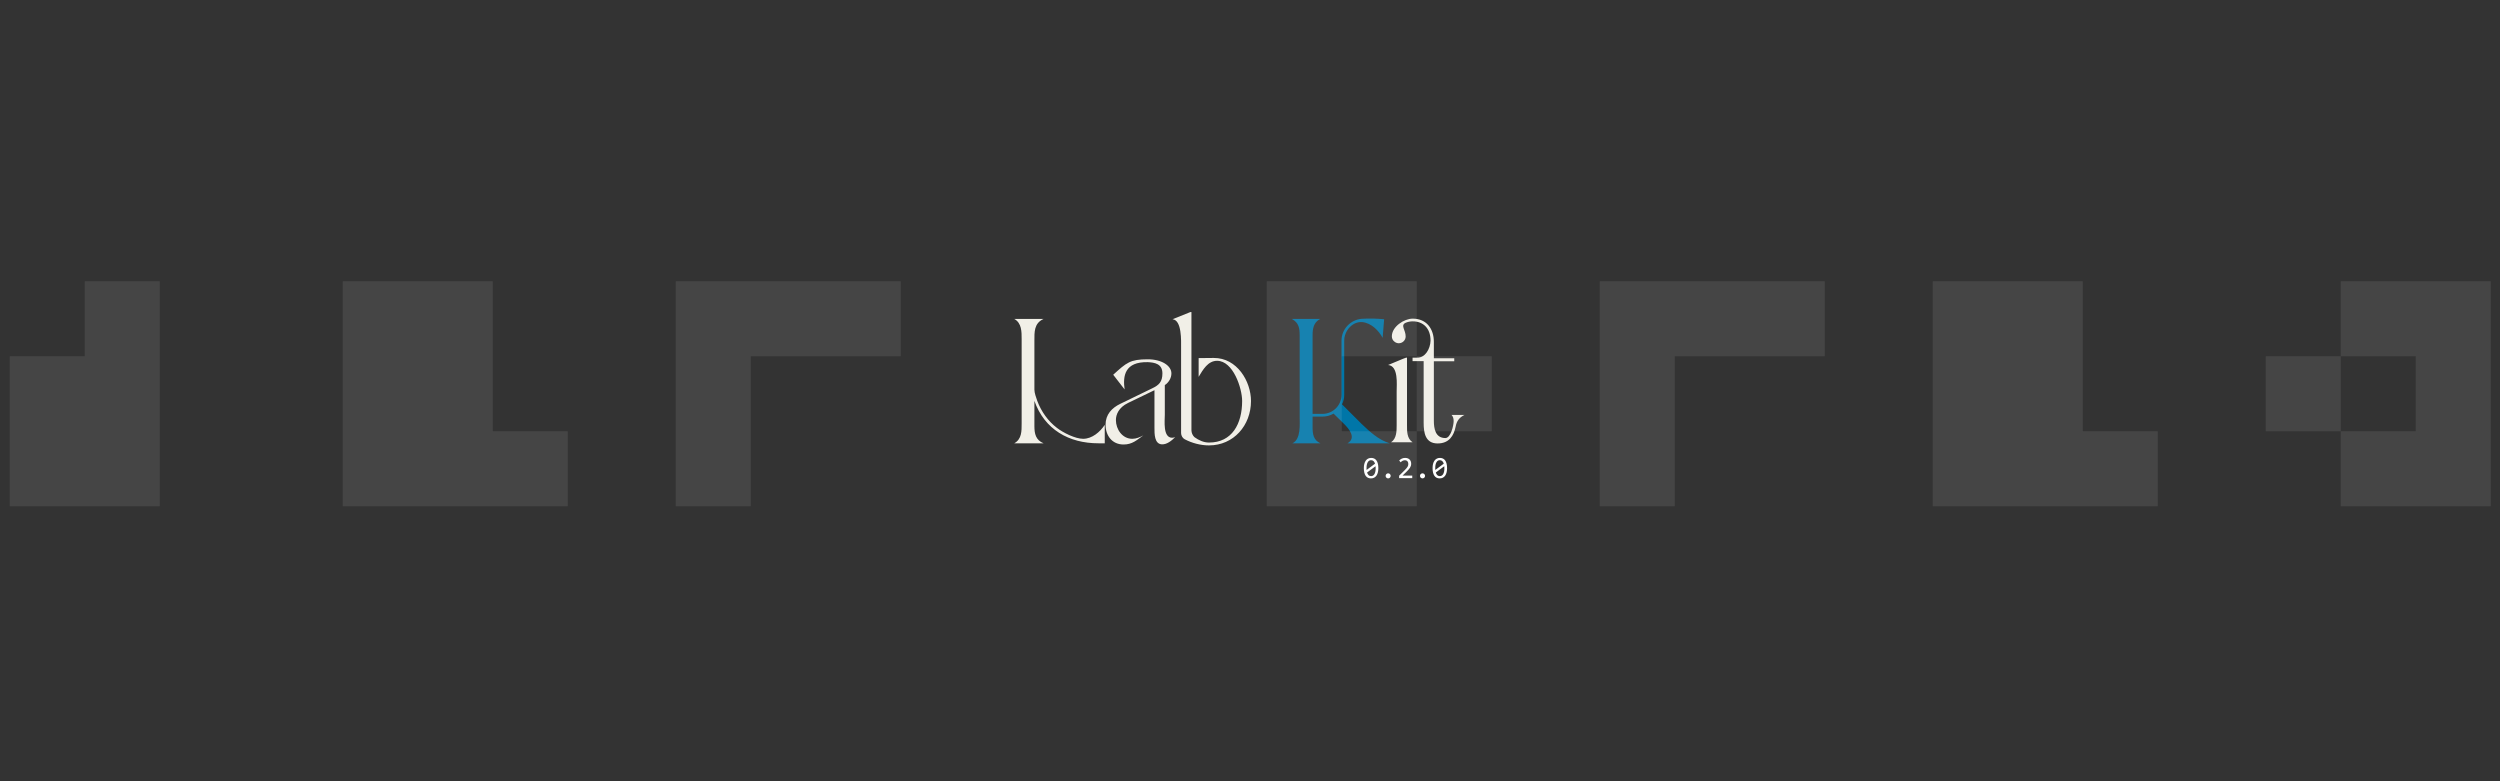 <svg width="800" height="250" viewBox="0 0 800 250" fill="none" xmlns="http://www.w3.org/2000/svg">
<rect x="0" y="0" width="800" height="250" fill="#333333" stroke="none"/>
<g clip-path="url(#clip0_684_145)">
<path d="M326.928 108.544C326.928 106.192 326.976 103.408 324.576 102.064H333.936C330.864 103.456 331.008 106.24 331.008 109.168V124.672C331.008 125.776 331.584 127.264 331.92 128.272C333.216 131.728 335.376 134.752 338.208 136.912C340.176 138.448 344.064 140.416 346.608 140.416C349.488 140.416 352.032 138.208 353.52 135.952V141.856H351.504C342.048 141.856 334.224 137.44 331.008 128.272V136.336C331.008 138.832 331.44 140.8 333.936 141.856H324.576C326.976 140.464 326.928 138.016 326.928 135.424V108.544ZM359.539 142.24C355.843 142.24 353.779 139.36 353.779 135.904C353.779 132.64 355.795 130.528 358.483 129.232L368.755 124.24C370.867 123.232 371.971 122.176 371.971 119.488C371.971 116.416 369.475 115.984 367.267 115.888C359.971 115.744 359.251 120.208 359.875 124.624L356.227 119.92C360.499 116.032 361.651 114.976 367.267 114.976C371.779 114.976 374.851 117.04 374.851 119.488C374.851 120.976 373.987 122.416 372.739 123.232V132.736C372.739 134.56 372.067 140.08 375.091 140.08C375.427 140.08 375.715 139.984 376.051 139.888C374.947 140.992 373.459 142.24 371.827 142.192C369.379 142.096 369.427 138.784 369.427 136.912V124.864L360.979 128.944C357.907 130.432 357.091 132.736 357.091 134.416C357.091 137.392 359.155 140.416 362.323 140.416C363.619 140.416 364.819 139.888 365.875 139.312C363.763 140.848 362.323 142.24 359.539 142.24ZM375.213 102.16L380.925 99.856H381.261V137.68C381.261 138.496 381.645 139.36 382.221 139.888C383.613 140.896 385.197 141.616 386.877 141.616C394.269 141.616 397.485 135.616 397.485 128.32C397.485 124.24 394.605 115.456 389.469 115.456C386.541 115.456 384.957 118.288 383.565 120.592V114.592C385.821 114.544 386.157 114.544 388.365 114.544C395.901 114.496 400.317 122.08 400.317 128.32C400.317 136.144 394.749 142.528 386.877 142.528C384.237 142.528 381.453 141.808 379.101 140.56C378.429 140.224 377.949 139.36 377.949 138.592V111.376C377.949 109.12 378.237 102.448 375.213 102.16ZM446.209 109.312C445.681 108.928 445.393 108.304 445.393 107.632C445.393 104.512 449.329 101.968 452.065 101.968C456.577 101.968 458.833 105.328 458.833 109.36V114.64H465.361V115.6H458.833V134.656C458.833 137.152 459.313 140.176 462.529 140.176C464.257 140.176 465.169 136.096 465.169 134.752C465.169 134.032 465.025 133.312 464.497 132.784H468.625C466.945 133.6 466.129 134.752 465.793 136.576C465.217 139.408 463.729 141.904 460.033 141.904C456.049 141.904 455.569 138.4 455.569 135.28V115.552H452.017V114.448H453.553C456.049 114.496 457.681 111.664 457.777 109.024C457.777 104.944 455.329 102.832 452.065 102.832C451.345 102.832 450.529 102.976 449.857 103.264C447.985 104.08 449.857 105.616 449.809 107.68C449.809 108.88 448.801 109.84 447.601 109.84C447.121 109.84 446.593 109.648 446.209 109.312ZM444.193 116.8L449.041 114.784L449.953 114.448H450.241V136.048C450.241 137.968 450.193 140.32 452.017 141.52H445.153C446.929 140.32 446.929 137.92 446.929 136.048V125.248C446.929 122.992 447.553 117.088 444.193 116.8Z" fill="#F1EFE7"/>
<path d="M413.4 102.064H422.472C420.312 103.168 420.024 105.184 420.024 107.392V132.448H423.144C426.6 132.448 429.288 129.664 429.288 126.352V108.976C429.288 105.328 432.168 102.304 435.768 102.016C438.456 101.872 440.28 101.92 442.92 102.16L442.44 108.112C441.192 105.76 438.792 103.36 435.96 103.072C432.888 102.784 430.152 105.76 430.152 108.976V126.352C430.152 127.456 429.912 128.464 429.432 129.376L435.672 135.616C438.36 138.16 441.096 140.752 444.696 141.856H431.208C434.136 140.128 431.688 137.2 430.056 135.616L426.744 132.352C425.688 132.976 424.488 133.312 423.144 133.312H420.024V136.576C420.024 138.928 420.264 140.8 422.52 141.856H413.592C416.328 140.512 415.896 135.952 415.896 133.072V107.296C415.896 104.992 415.608 103.264 413.4 102.064Z" fill="#0076A8"/>
<path d="M441.068 149.812C441.068 150.3 441.02 150.746 440.922 151.149C440.824 151.55 440.676 151.895 440.478 152.185C440.279 152.471 440.032 152.694 439.735 152.854C439.442 153.01 439.097 153.088 438.7 153.088C438.358 153.088 438.048 153.024 437.768 152.897C437.488 152.767 437.248 152.569 437.05 152.302C436.851 152.035 436.698 151.695 436.591 151.281C436.483 150.868 436.43 150.378 436.43 149.812C436.43 149.323 436.479 148.877 436.576 148.474C436.677 148.07 436.825 147.725 437.021 147.438C437.219 147.149 437.466 146.926 437.763 146.77C438.059 146.61 438.404 146.53 438.798 146.53C439.14 146.53 439.451 146.595 439.73 146.726C440.01 146.853 440.25 147.051 440.448 147.321C440.647 147.588 440.8 147.928 440.907 148.342C441.015 148.755 441.068 149.245 441.068 149.812ZM440.209 149.841C440.209 149.73 440.204 149.621 440.194 149.514C440.188 149.403 440.18 149.296 440.17 149.191L437.47 151.198C437.519 151.368 437.58 151.524 437.655 151.667C437.73 151.81 437.82 151.934 437.924 152.038C438.031 152.139 438.152 152.219 438.285 152.277C438.422 152.333 438.576 152.36 438.749 152.36C438.97 152.36 439.171 152.307 439.35 152.199C439.532 152.092 439.687 151.932 439.813 151.721C439.94 151.509 440.038 151.247 440.106 150.935C440.175 150.619 440.209 150.254 440.209 149.841ZM437.289 149.782C437.289 149.883 437.289 149.984 437.289 150.085C437.292 150.186 437.299 150.284 437.309 150.378L440.009 148.381C439.96 148.215 439.898 148.063 439.823 147.927C439.748 147.79 439.659 147.673 439.555 147.575C439.451 147.474 439.332 147.396 439.198 147.341C439.065 147.285 438.915 147.258 438.749 147.258C438.528 147.258 438.326 147.312 438.144 147.419C437.965 147.526 437.812 147.688 437.685 147.902C437.558 148.114 437.46 148.378 437.392 148.693C437.323 149.006 437.289 149.369 437.289 149.782ZM444.208 151.462C444.319 151.462 444.423 151.483 444.521 151.525C444.621 151.568 444.708 151.626 444.779 151.701C444.854 151.776 444.913 151.864 444.955 151.965C444.997 152.062 445.019 152.168 445.019 152.282C445.019 152.393 444.997 152.497 444.955 152.595C444.913 152.692 444.854 152.779 444.779 152.854C444.708 152.925 444.621 152.982 444.521 153.024C444.423 153.067 444.319 153.088 444.208 153.088C444.094 153.088 443.988 153.067 443.891 153.024C443.793 152.982 443.707 152.925 443.632 152.854C443.56 152.779 443.503 152.692 443.461 152.595C443.419 152.497 443.397 152.393 443.397 152.282C443.397 152.168 443.419 152.062 443.461 151.965C443.503 151.864 443.56 151.776 443.632 151.701C443.707 151.626 443.793 151.568 443.891 151.525C443.988 151.483 444.094 151.462 444.208 151.462ZM451.918 153H447.714V152.238L449.364 150.598C449.634 150.331 449.854 150.1 450.023 149.904C450.193 149.709 450.325 149.532 450.419 149.372C450.513 149.209 450.577 149.056 450.609 148.913C450.642 148.77 450.658 148.615 450.658 148.449C450.658 148.293 450.637 148.145 450.595 148.005C450.552 147.862 450.487 147.736 450.399 147.629C450.312 147.521 450.198 147.437 450.058 147.375C449.918 147.313 449.75 147.282 449.555 147.282C449.285 147.282 449.039 147.342 448.817 147.463C448.596 147.583 448.393 147.74 448.207 147.932L447.738 147.37C447.979 147.116 448.256 146.913 448.568 146.76C448.884 146.607 449.25 146.53 449.667 146.53C449.95 146.53 450.207 146.573 450.438 146.657C450.673 146.742 450.875 146.864 451.044 147.023C451.213 147.183 451.343 147.378 451.435 147.609C451.529 147.84 451.576 148.101 451.576 148.391C451.576 148.635 451.544 148.861 451.479 149.069C451.413 149.278 451.314 149.486 451.181 149.694C451.05 149.899 450.884 150.113 450.683 150.334C450.484 150.555 450.248 150.798 449.975 151.062L448.817 152.189H451.918V153ZM455.204 151.462C455.315 151.462 455.419 151.483 455.517 151.525C455.618 151.568 455.704 151.626 455.775 151.701C455.85 151.776 455.909 151.864 455.951 151.965C455.993 152.062 456.015 152.168 456.015 152.282C456.015 152.393 455.993 152.497 455.951 152.595C455.909 152.692 455.85 152.779 455.775 152.854C455.704 152.925 455.618 152.982 455.517 153.024C455.419 153.067 455.315 153.088 455.204 153.088C455.09 153.088 454.984 153.067 454.887 153.024C454.789 152.982 454.703 152.925 454.628 152.854C454.556 152.779 454.499 152.692 454.457 152.595C454.415 152.497 454.394 152.393 454.394 152.282C454.394 152.168 454.415 152.062 454.457 151.965C454.499 151.864 454.556 151.776 454.628 151.701C454.703 151.626 454.789 151.568 454.887 151.525C454.984 151.483 455.09 151.462 455.204 151.462ZM463.061 149.812C463.061 150.3 463.012 150.746 462.914 151.149C462.816 151.55 462.668 151.895 462.47 152.185C462.271 152.471 462.024 152.694 461.728 152.854C461.435 153.01 461.09 153.088 460.692 153.088C460.351 153.088 460.04 153.024 459.76 152.897C459.48 152.767 459.241 152.569 459.042 152.302C458.843 152.035 458.69 151.695 458.583 151.281C458.476 150.868 458.422 150.378 458.422 149.812C458.422 149.323 458.471 148.877 458.568 148.474C458.669 148.07 458.817 147.725 459.013 147.438C459.211 147.149 459.459 146.926 459.755 146.77C460.051 146.61 460.396 146.53 460.79 146.53C461.132 146.53 461.443 146.595 461.723 146.726C462.003 146.853 462.242 147.051 462.44 147.321C462.639 147.588 462.792 147.928 462.899 148.342C463.007 148.755 463.061 149.245 463.061 149.812ZM462.201 149.841C462.201 149.73 462.196 149.621 462.187 149.514C462.18 149.403 462.172 149.296 462.162 149.191L459.462 151.198C459.511 151.368 459.573 151.524 459.647 151.667C459.722 151.81 459.812 151.934 459.916 152.038C460.023 152.139 460.144 152.219 460.277 152.277C460.414 152.333 460.569 152.36 460.741 152.36C460.963 152.36 461.163 152.307 461.342 152.199C461.524 152.092 461.679 151.932 461.806 151.721C461.933 151.509 462.03 151.247 462.099 150.935C462.167 150.619 462.201 150.254 462.201 149.841ZM459.281 149.782C459.281 149.883 459.281 149.984 459.281 150.085C459.285 150.186 459.291 150.284 459.301 150.378L462.001 148.381C461.952 148.215 461.89 148.063 461.815 147.927C461.741 147.79 461.651 147.673 461.547 147.575C461.443 147.474 461.324 147.396 461.19 147.341C461.057 147.285 460.907 147.258 460.741 147.258C460.52 147.258 460.318 147.312 460.136 147.419C459.957 147.526 459.804 147.688 459.677 147.902C459.55 148.114 459.452 148.378 459.384 148.693C459.315 149.006 459.281 149.369 459.281 149.782Z" fill="white"/>
<path d="M-210 126V90H-174H-138V102V114H-150H-162V126V138H-150H-138V150V162H-174H-210V126ZM-103.44 126V90H-79.44H-55.44V102V114H-43.44H-31.44V138V162H-43.44H-55.44V138V114H-67.44H-79.44V138V162H-91.44H-103.44V126ZM27.12 102V90H39.12H51.12V126V162H27.12H3.12V138V114H15.12H27.12V102ZM109.68 126V90H133.68H157.68V114V138H169.68H181.68V150V162H145.68H109.68V126ZM216.24 126V90H252.24H288.24V102V114H264.24H240.24V138V162H228.24H216.24V126ZM405.36 126V90H429.36H453.36V102V114H465.36H477.36V126V138H465.36H453.36V150V162H429.36H405.36V126ZM453.36 126V114H441.36H429.36V126V138H441.36H453.36V126ZM511.92 126V90H547.92H583.92V102V114H559.92H535.92V138V162H523.92H511.92V126ZM618.48 126V90H642.48H666.48V114V138H678.48H690.48V150V162H654.48H618.48V126ZM749.04 102V90H773.04H797.04V126V162H773.04H749.04V150V138H737.04H725.04V126V114H737.04H749.04V102ZM773.04 126V114H761.04H749.04V126V138H761.04H773.04V126ZM831.6 126V90H843.6H855.6V102V114H879.6H903.6V138V162H867.6H831.6V126ZM962.16 126V114H986.16H1010.16V126V138H998.16H986.16V150V162H962.16H938.16V150V138H950.16H962.16V126Z" fill="white" fill-opacity="0.09"/>
</g>
<defs>
<clipPath id="clip0_684_145">
<rect width="800" height="250" fill="white"/>
</clipPath>
</defs>
</svg>

